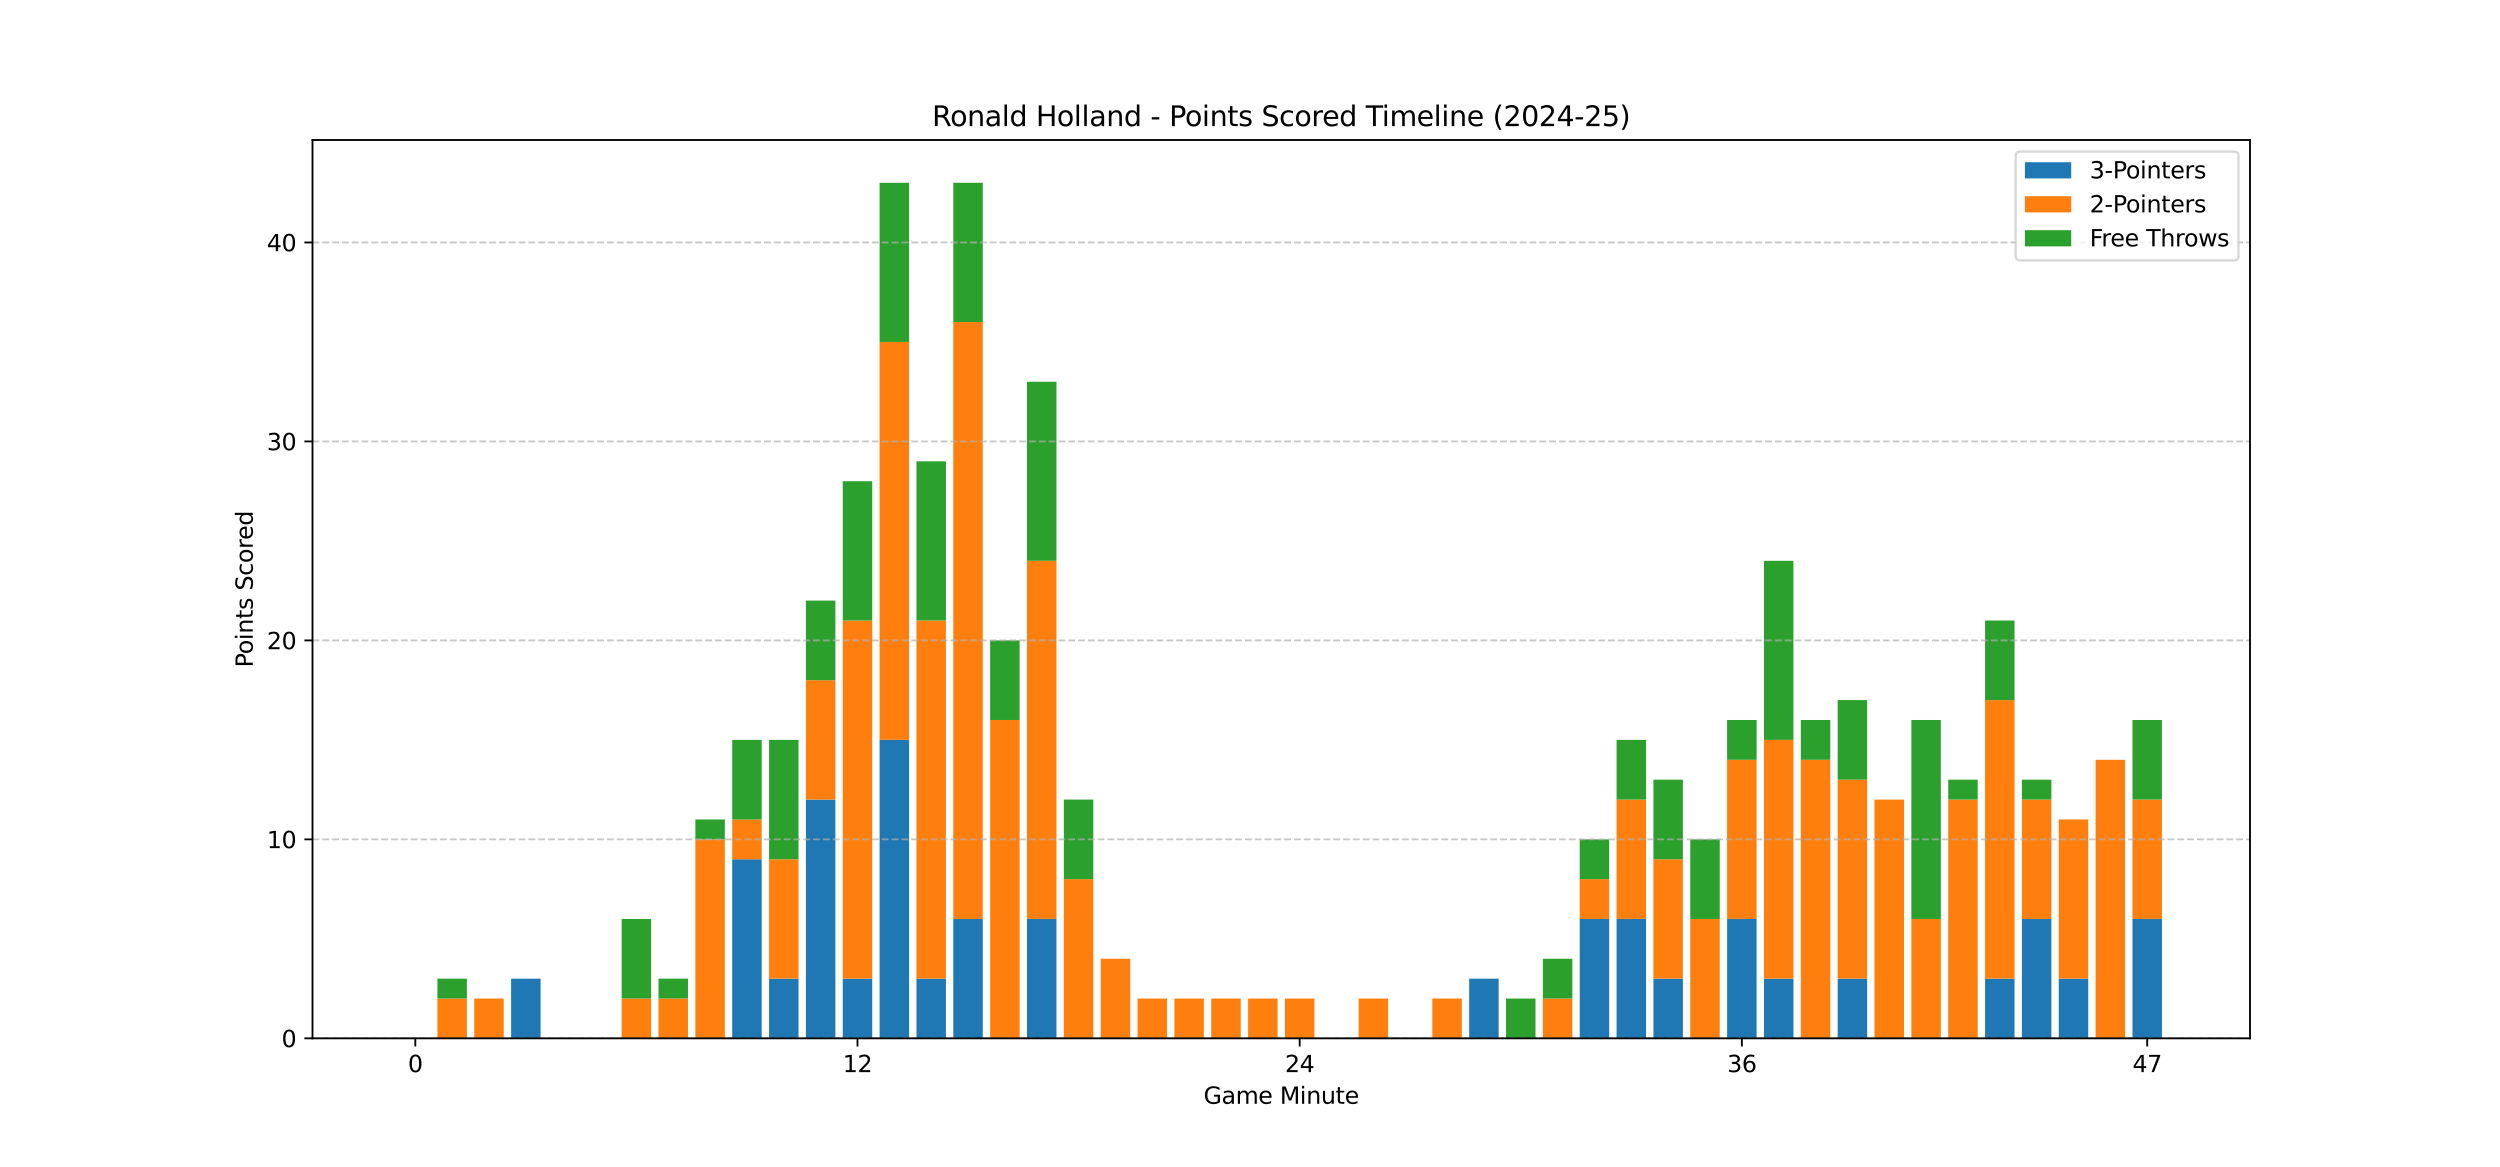 <?xml version="1.0" encoding="utf-8" standalone="no"?>
<!DOCTYPE svg PUBLIC "-//W3C//DTD SVG 1.1//EN"
  "http://www.w3.org/Graphics/SVG/1.1/DTD/svg11.dtd">
<svg xmlns:xlink="http://www.w3.org/1999/xlink" width="1080pt" height="504pt" viewBox="0 0 1080 504" xmlns="http://www.w3.org/2000/svg" version="1.1">
 <defs>
  <style type="text/css">*{stroke-linejoin: round; stroke-linecap: butt}</style>
 </defs>
 <g id="figure_1">
  <g id="patch_1">
   <path d="M 0 504 
L 1080 504 
L 1080 0 
L 0 0 
z
" style="fill: #ffffff"/>
  </g>
  <g id="axes_1">
   <g id="patch_2">
    <path d="M 135 448.56 
L 972 448.56 
L 972 60.48 
L 135 60.48 
z
" style="fill: #ffffff"/>
   </g>
   <g id="patch_3">
    <path d="M 173.045 448.56 
L 185.78 448.56 
L 185.78 448.56 
L 173.045 448.56 
z
" clip-path="url(#pbf3e1228c8)" style="fill: #1f77b4"/>
   </g>
   <g id="patch_4">
    <path d="M 188.964 448.56 
L 201.699 448.56 
L 201.699 448.56 
L 188.964 448.56 
z
" clip-path="url(#pbf3e1228c8)" style="fill: #1f77b4"/>
   </g>
   <g id="patch_5">
    <path d="M 204.883 448.56 
L 217.618 448.56 
L 217.618 448.56 
L 204.883 448.56 
z
" clip-path="url(#pbf3e1228c8)" style="fill: #1f77b4"/>
   </g>
   <g id="patch_6">
    <path d="M 220.801 448.56 
L 233.536 448.56 
L 233.536 422.774 
L 220.801 422.774 
z
" clip-path="url(#pbf3e1228c8)" style="fill: #1f77b4"/>
   </g>
   <g id="patch_7">
    <path d="M 236.72 448.56 
L 249.455 448.56 
L 249.455 448.56 
L 236.72 448.56 
z
" clip-path="url(#pbf3e1228c8)" style="fill: #1f77b4"/>
   </g>
   <g id="patch_8">
    <path d="M 252.638 448.56 
L 265.373 448.56 
L 265.373 448.56 
L 252.638 448.56 
z
" clip-path="url(#pbf3e1228c8)" style="fill: #1f77b4"/>
   </g>
   <g id="patch_9">
    <path d="M 268.557 448.56 
L 281.292 448.56 
L 281.292 448.56 
L 268.557 448.56 
z
" clip-path="url(#pbf3e1228c8)" style="fill: #1f77b4"/>
   </g>
   <g id="patch_10">
    <path d="M 284.476 448.56 
L 297.211 448.56 
L 297.211 448.56 
L 284.476 448.56 
z
" clip-path="url(#pbf3e1228c8)" style="fill: #1f77b4"/>
   </g>
   <g id="patch_11">
    <path d="M 300.394 448.56 
L 313.129 448.56 
L 313.129 448.56 
L 300.394 448.56 
z
" clip-path="url(#pbf3e1228c8)" style="fill: #1f77b4"/>
   </g>
   <g id="patch_12">
    <path d="M 316.313 448.56 
L 329.048 448.56 
L 329.048 371.202 
L 316.313 371.202 
z
" clip-path="url(#pbf3e1228c8)" style="fill: #1f77b4"/>
   </g>
   <g id="patch_13">
    <path d="M 332.231 448.56 
L 344.966 448.56 
L 344.966 422.774 
L 332.231 422.774 
z
" clip-path="url(#pbf3e1228c8)" style="fill: #1f77b4"/>
   </g>
   <g id="patch_14">
    <path d="M 348.15 448.56 
L 360.885 448.56 
L 360.885 345.416 
L 348.15 345.416 
z
" clip-path="url(#pbf3e1228c8)" style="fill: #1f77b4"/>
   </g>
   <g id="patch_15">
    <path d="M 364.069 448.56 
L 376.804 448.56 
L 376.804 422.774 
L 364.069 422.774 
z
" clip-path="url(#pbf3e1228c8)" style="fill: #1f77b4"/>
   </g>
   <g id="patch_16">
    <path d="M 379.987 448.56 
L 392.722 448.56 
L 392.722 319.63 
L 379.987 319.63 
z
" clip-path="url(#pbf3e1228c8)" style="fill: #1f77b4"/>
   </g>
   <g id="patch_17">
    <path d="M 395.906 448.56 
L 408.641 448.56 
L 408.641 422.774 
L 395.906 422.774 
z
" clip-path="url(#pbf3e1228c8)" style="fill: #1f77b4"/>
   </g>
   <g id="patch_18">
    <path d="M 411.824 448.56 
L 424.559 448.56 
L 424.559 396.988 
L 411.824 396.988 
z
" clip-path="url(#pbf3e1228c8)" style="fill: #1f77b4"/>
   </g>
   <g id="patch_19">
    <path d="M 427.743 448.56 
L 440.478 448.56 
L 440.478 448.56 
L 427.743 448.56 
z
" clip-path="url(#pbf3e1228c8)" style="fill: #1f77b4"/>
   </g>
   <g id="patch_20">
    <path d="M 443.662 448.56 
L 456.397 448.56 
L 456.397 396.988 
L 443.662 396.988 
z
" clip-path="url(#pbf3e1228c8)" style="fill: #1f77b4"/>
   </g>
   <g id="patch_21">
    <path d="M 459.58 448.56 
L 472.315 448.56 
L 472.315 448.56 
L 459.58 448.56 
z
" clip-path="url(#pbf3e1228c8)" style="fill: #1f77b4"/>
   </g>
   <g id="patch_22">
    <path d="M 475.499 448.56 
L 488.234 448.56 
L 488.234 448.56 
L 475.499 448.56 
z
" clip-path="url(#pbf3e1228c8)" style="fill: #1f77b4"/>
   </g>
   <g id="patch_23">
    <path d="M 491.417 448.56 
L 504.152 448.56 
L 504.152 448.56 
L 491.417 448.56 
z
" clip-path="url(#pbf3e1228c8)" style="fill: #1f77b4"/>
   </g>
   <g id="patch_24">
    <path d="M 507.336 448.56 
L 520.071 448.56 
L 520.071 448.56 
L 507.336 448.56 
z
" clip-path="url(#pbf3e1228c8)" style="fill: #1f77b4"/>
   </g>
   <g id="patch_25">
    <path d="M 523.255 448.56 
L 535.99 448.56 
L 535.99 448.56 
L 523.255 448.56 
z
" clip-path="url(#pbf3e1228c8)" style="fill: #1f77b4"/>
   </g>
   <g id="patch_26">
    <path d="M 539.173 448.56 
L 551.908 448.56 
L 551.908 448.56 
L 539.173 448.56 
z
" clip-path="url(#pbf3e1228c8)" style="fill: #1f77b4"/>
   </g>
   <g id="patch_27">
    <path d="M 555.092 448.56 
L 567.827 448.56 
L 567.827 448.56 
L 555.092 448.56 
z
" clip-path="url(#pbf3e1228c8)" style="fill: #1f77b4"/>
   </g>
   <g id="patch_28">
    <path d="M 571.01 448.56 
L 583.745 448.56 
L 583.745 448.56 
L 571.01 448.56 
z
" clip-path="url(#pbf3e1228c8)" style="fill: #1f77b4"/>
   </g>
   <g id="patch_29">
    <path d="M 586.929 448.56 
L 599.664 448.56 
L 599.664 448.56 
L 586.929 448.56 
z
" clip-path="url(#pbf3e1228c8)" style="fill: #1f77b4"/>
   </g>
   <g id="patch_30">
    <path d="M 602.848 448.56 
L 615.583 448.56 
L 615.583 448.56 
L 602.848 448.56 
z
" clip-path="url(#pbf3e1228c8)" style="fill: #1f77b4"/>
   </g>
   <g id="patch_31">
    <path d="M 618.766 448.56 
L 631.501 448.56 
L 631.501 448.56 
L 618.766 448.56 
z
" clip-path="url(#pbf3e1228c8)" style="fill: #1f77b4"/>
   </g>
   <g id="patch_32">
    <path d="M 634.685 448.56 
L 647.42 448.56 
L 647.42 422.774 
L 634.685 422.774 
z
" clip-path="url(#pbf3e1228c8)" style="fill: #1f77b4"/>
   </g>
   <g id="patch_33">
    <path d="M 650.603 448.56 
L 663.338 448.56 
L 663.338 448.56 
L 650.603 448.56 
z
" clip-path="url(#pbf3e1228c8)" style="fill: #1f77b4"/>
   </g>
   <g id="patch_34">
    <path d="M 666.522 448.56 
L 679.257 448.56 
L 679.257 448.56 
L 666.522 448.56 
z
" clip-path="url(#pbf3e1228c8)" style="fill: #1f77b4"/>
   </g>
   <g id="patch_35">
    <path d="M 682.441 448.56 
L 695.176 448.56 
L 695.176 396.988 
L 682.441 396.988 
z
" clip-path="url(#pbf3e1228c8)" style="fill: #1f77b4"/>
   </g>
   <g id="patch_36">
    <path d="M 698.359 448.56 
L 711.094 448.56 
L 711.094 396.988 
L 698.359 396.988 
z
" clip-path="url(#pbf3e1228c8)" style="fill: #1f77b4"/>
   </g>
   <g id="patch_37">
    <path d="M 714.278 448.56 
L 727.013 448.56 
L 727.013 422.774 
L 714.278 422.774 
z
" clip-path="url(#pbf3e1228c8)" style="fill: #1f77b4"/>
   </g>
   <g id="patch_38">
    <path d="M 730.196 448.56 
L 742.931 448.56 
L 742.931 448.56 
L 730.196 448.56 
z
" clip-path="url(#pbf3e1228c8)" style="fill: #1f77b4"/>
   </g>
   <g id="patch_39">
    <path d="M 746.115 448.56 
L 758.85 448.56 
L 758.85 396.988 
L 746.115 396.988 
z
" clip-path="url(#pbf3e1228c8)" style="fill: #1f77b4"/>
   </g>
   <g id="patch_40">
    <path d="M 762.034 448.56 
L 774.769 448.56 
L 774.769 422.774 
L 762.034 422.774 
z
" clip-path="url(#pbf3e1228c8)" style="fill: #1f77b4"/>
   </g>
   <g id="patch_41">
    <path d="M 777.952 448.56 
L 790.687 448.56 
L 790.687 448.56 
L 777.952 448.56 
z
" clip-path="url(#pbf3e1228c8)" style="fill: #1f77b4"/>
   </g>
   <g id="patch_42">
    <path d="M 793.871 448.56 
L 806.606 448.56 
L 806.606 422.774 
L 793.871 422.774 
z
" clip-path="url(#pbf3e1228c8)" style="fill: #1f77b4"/>
   </g>
   <g id="patch_43">
    <path d="M 809.789 448.56 
L 822.524 448.56 
L 822.524 448.56 
L 809.789 448.56 
z
" clip-path="url(#pbf3e1228c8)" style="fill: #1f77b4"/>
   </g>
   <g id="patch_44">
    <path d="M 825.708 448.56 
L 838.443 448.56 
L 838.443 448.56 
L 825.708 448.56 
z
" clip-path="url(#pbf3e1228c8)" style="fill: #1f77b4"/>
   </g>
   <g id="patch_45">
    <path d="M 841.627 448.56 
L 854.362 448.56 
L 854.362 448.56 
L 841.627 448.56 
z
" clip-path="url(#pbf3e1228c8)" style="fill: #1f77b4"/>
   </g>
   <g id="patch_46">
    <path d="M 857.545 448.56 
L 870.28 448.56 
L 870.28 422.774 
L 857.545 422.774 
z
" clip-path="url(#pbf3e1228c8)" style="fill: #1f77b4"/>
   </g>
   <g id="patch_47">
    <path d="M 873.464 448.56 
L 886.199 448.56 
L 886.199 396.988 
L 873.464 396.988 
z
" clip-path="url(#pbf3e1228c8)" style="fill: #1f77b4"/>
   </g>
   <g id="patch_48">
    <path d="M 889.382 448.56 
L 902.117 448.56 
L 902.117 422.774 
L 889.382 422.774 
z
" clip-path="url(#pbf3e1228c8)" style="fill: #1f77b4"/>
   </g>
   <g id="patch_49">
    <path d="M 905.301 448.56 
L 918.036 448.56 
L 918.036 448.56 
L 905.301 448.56 
z
" clip-path="url(#pbf3e1228c8)" style="fill: #1f77b4"/>
   </g>
   <g id="patch_50">
    <path d="M 921.22 448.56 
L 933.955 448.56 
L 933.955 396.988 
L 921.22 396.988 
z
" clip-path="url(#pbf3e1228c8)" style="fill: #1f77b4"/>
   </g>
   <g id="patch_51">
    <path d="M 173.045 448.56 
L 185.78 448.56 
L 185.78 448.56 
L 173.045 448.56 
z
" clip-path="url(#pbf3e1228c8)" style="fill: #ff7f0e"/>
   </g>
   <g id="patch_52">
    <path d="M 188.964 448.56 
L 201.699 448.56 
L 201.699 431.369 
L 188.964 431.369 
z
" clip-path="url(#pbf3e1228c8)" style="fill: #ff7f0e"/>
   </g>
   <g id="patch_53">
    <path d="M 204.883 448.56 
L 217.618 448.56 
L 217.618 431.369 
L 204.883 431.369 
z
" clip-path="url(#pbf3e1228c8)" style="fill: #ff7f0e"/>
   </g>
   <g id="patch_54">
    <path d="M 220.801 422.774 
L 233.536 422.774 
L 233.536 422.774 
L 220.801 422.774 
z
" clip-path="url(#pbf3e1228c8)" style="fill: #ff7f0e"/>
   </g>
   <g id="patch_55">
    <path d="M 236.72 448.56 
L 249.455 448.56 
L 249.455 448.56 
L 236.72 448.56 
z
" clip-path="url(#pbf3e1228c8)" style="fill: #ff7f0e"/>
   </g>
   <g id="patch_56">
    <path d="M 252.638 448.56 
L 265.373 448.56 
L 265.373 448.56 
L 252.638 448.56 
z
" clip-path="url(#pbf3e1228c8)" style="fill: #ff7f0e"/>
   </g>
   <g id="patch_57">
    <path d="M 268.557 448.56 
L 281.292 448.56 
L 281.292 431.369 
L 268.557 431.369 
z
" clip-path="url(#pbf3e1228c8)" style="fill: #ff7f0e"/>
   </g>
   <g id="patch_58">
    <path d="M 284.476 448.56 
L 297.211 448.56 
L 297.211 431.369 
L 284.476 431.369 
z
" clip-path="url(#pbf3e1228c8)" style="fill: #ff7f0e"/>
   </g>
   <g id="patch_59">
    <path d="M 300.394 448.56 
L 313.129 448.56 
L 313.129 362.607 
L 300.394 362.607 
z
" clip-path="url(#pbf3e1228c8)" style="fill: #ff7f0e"/>
   </g>
   <g id="patch_60">
    <path d="M 316.313 371.202 
L 329.048 371.202 
L 329.048 354.011 
L 316.313 354.011 
z
" clip-path="url(#pbf3e1228c8)" style="fill: #ff7f0e"/>
   </g>
   <g id="patch_61">
    <path d="M 332.231 422.774 
L 344.966 422.774 
L 344.966 371.202 
L 332.231 371.202 
z
" clip-path="url(#pbf3e1228c8)" style="fill: #ff7f0e"/>
   </g>
   <g id="patch_62">
    <path d="M 348.15 345.416 
L 360.885 345.416 
L 360.885 293.844 
L 348.15 293.844 
z
" clip-path="url(#pbf3e1228c8)" style="fill: #ff7f0e"/>
   </g>
   <g id="patch_63">
    <path d="M 364.069 422.774 
L 376.804 422.774 
L 376.804 268.058 
L 364.069 268.058 
z
" clip-path="url(#pbf3e1228c8)" style="fill: #ff7f0e"/>
   </g>
   <g id="patch_64">
    <path d="M 379.987 319.63 
L 392.722 319.63 
L 392.722 147.723 
L 379.987 147.723 
z
" clip-path="url(#pbf3e1228c8)" style="fill: #ff7f0e"/>
   </g>
   <g id="patch_65">
    <path d="M 395.906 422.774 
L 408.641 422.774 
L 408.641 268.058 
L 395.906 268.058 
z
" clip-path="url(#pbf3e1228c8)" style="fill: #ff7f0e"/>
   </g>
   <g id="patch_66">
    <path d="M 411.824 396.988 
L 424.559 396.988 
L 424.559 139.127 
L 411.824 139.127 
z
" clip-path="url(#pbf3e1228c8)" style="fill: #ff7f0e"/>
   </g>
   <g id="patch_67">
    <path d="M 427.743 448.56 
L 440.478 448.56 
L 440.478 311.034 
L 427.743 311.034 
z
" clip-path="url(#pbf3e1228c8)" style="fill: #ff7f0e"/>
   </g>
   <g id="patch_68">
    <path d="M 443.662 396.988 
L 456.397 396.988 
L 456.397 242.272 
L 443.662 242.272 
z
" clip-path="url(#pbf3e1228c8)" style="fill: #ff7f0e"/>
   </g>
   <g id="patch_69">
    <path d="M 459.58 448.56 
L 472.315 448.56 
L 472.315 379.797 
L 459.58 379.797 
z
" clip-path="url(#pbf3e1228c8)" style="fill: #ff7f0e"/>
   </g>
   <g id="patch_70">
    <path d="M 475.499 448.56 
L 488.234 448.56 
L 488.234 414.179 
L 475.499 414.179 
z
" clip-path="url(#pbf3e1228c8)" style="fill: #ff7f0e"/>
   </g>
   <g id="patch_71">
    <path d="M 491.417 448.56 
L 504.152 448.56 
L 504.152 431.369 
L 491.417 431.369 
z
" clip-path="url(#pbf3e1228c8)" style="fill: #ff7f0e"/>
   </g>
   <g id="patch_72">
    <path d="M 507.336 448.56 
L 520.071 448.56 
L 520.071 431.369 
L 507.336 431.369 
z
" clip-path="url(#pbf3e1228c8)" style="fill: #ff7f0e"/>
   </g>
   <g id="patch_73">
    <path d="M 523.255 448.56 
L 535.99 448.56 
L 535.99 431.369 
L 523.255 431.369 
z
" clip-path="url(#pbf3e1228c8)" style="fill: #ff7f0e"/>
   </g>
   <g id="patch_74">
    <path d="M 539.173 448.56 
L 551.908 448.56 
L 551.908 431.369 
L 539.173 431.369 
z
" clip-path="url(#pbf3e1228c8)" style="fill: #ff7f0e"/>
   </g>
   <g id="patch_75">
    <path d="M 555.092 448.56 
L 567.827 448.56 
L 567.827 431.369 
L 555.092 431.369 
z
" clip-path="url(#pbf3e1228c8)" style="fill: #ff7f0e"/>
   </g>
   <g id="patch_76">
    <path d="M 571.01 448.56 
L 583.745 448.56 
L 583.745 448.56 
L 571.01 448.56 
z
" clip-path="url(#pbf3e1228c8)" style="fill: #ff7f0e"/>
   </g>
   <g id="patch_77">
    <path d="M 586.929 448.56 
L 599.664 448.56 
L 599.664 431.369 
L 586.929 431.369 
z
" clip-path="url(#pbf3e1228c8)" style="fill: #ff7f0e"/>
   </g>
   <g id="patch_78">
    <path d="M 602.848 448.56 
L 615.583 448.56 
L 615.583 448.56 
L 602.848 448.56 
z
" clip-path="url(#pbf3e1228c8)" style="fill: #ff7f0e"/>
   </g>
   <g id="patch_79">
    <path d="M 618.766 448.56 
L 631.501 448.56 
L 631.501 431.369 
L 618.766 431.369 
z
" clip-path="url(#pbf3e1228c8)" style="fill: #ff7f0e"/>
   </g>
   <g id="patch_80">
    <path d="M 634.685 422.774 
L 647.42 422.774 
L 647.42 422.774 
L 634.685 422.774 
z
" clip-path="url(#pbf3e1228c8)" style="fill: #ff7f0e"/>
   </g>
   <g id="patch_81">
    <path d="M 650.603 448.56 
L 663.338 448.56 
L 663.338 448.56 
L 650.603 448.56 
z
" clip-path="url(#pbf3e1228c8)" style="fill: #ff7f0e"/>
   </g>
   <g id="patch_82">
    <path d="M 666.522 448.56 
L 679.257 448.56 
L 679.257 431.369 
L 666.522 431.369 
z
" clip-path="url(#pbf3e1228c8)" style="fill: #ff7f0e"/>
   </g>
   <g id="patch_83">
    <path d="M 682.441 396.988 
L 695.176 396.988 
L 695.176 379.797 
L 682.441 379.797 
z
" clip-path="url(#pbf3e1228c8)" style="fill: #ff7f0e"/>
   </g>
   <g id="patch_84">
    <path d="M 698.359 396.988 
L 711.094 396.988 
L 711.094 345.416 
L 698.359 345.416 
z
" clip-path="url(#pbf3e1228c8)" style="fill: #ff7f0e"/>
   </g>
   <g id="patch_85">
    <path d="M 714.278 422.774 
L 727.013 422.774 
L 727.013 371.202 
L 714.278 371.202 
z
" clip-path="url(#pbf3e1228c8)" style="fill: #ff7f0e"/>
   </g>
   <g id="patch_86">
    <path d="M 730.196 448.56 
L 742.931 448.56 
L 742.931 396.988 
L 730.196 396.988 
z
" clip-path="url(#pbf3e1228c8)" style="fill: #ff7f0e"/>
   </g>
   <g id="patch_87">
    <path d="M 746.115 396.988 
L 758.85 396.988 
L 758.85 328.225 
L 746.115 328.225 
z
" clip-path="url(#pbf3e1228c8)" style="fill: #ff7f0e"/>
   </g>
   <g id="patch_88">
    <path d="M 762.034 422.774 
L 774.769 422.774 
L 774.769 319.63 
L 762.034 319.63 
z
" clip-path="url(#pbf3e1228c8)" style="fill: #ff7f0e"/>
   </g>
   <g id="patch_89">
    <path d="M 777.952 448.56 
L 790.687 448.56 
L 790.687 328.225 
L 777.952 328.225 
z
" clip-path="url(#pbf3e1228c8)" style="fill: #ff7f0e"/>
   </g>
   <g id="patch_90">
    <path d="M 793.871 422.774 
L 806.606 422.774 
L 806.606 336.82 
L 793.871 336.82 
z
" clip-path="url(#pbf3e1228c8)" style="fill: #ff7f0e"/>
   </g>
   <g id="patch_91">
    <path d="M 809.789 448.56 
L 822.524 448.56 
L 822.524 345.416 
L 809.789 345.416 
z
" clip-path="url(#pbf3e1228c8)" style="fill: #ff7f0e"/>
   </g>
   <g id="patch_92">
    <path d="M 825.708 448.56 
L 838.443 448.56 
L 838.443 396.988 
L 825.708 396.988 
z
" clip-path="url(#pbf3e1228c8)" style="fill: #ff7f0e"/>
   </g>
   <g id="patch_93">
    <path d="M 841.627 448.56 
L 854.362 448.56 
L 854.362 345.416 
L 841.627 345.416 
z
" clip-path="url(#pbf3e1228c8)" style="fill: #ff7f0e"/>
   </g>
   <g id="patch_94">
    <path d="M 857.545 422.774 
L 870.28 422.774 
L 870.28 302.439 
L 857.545 302.439 
z
" clip-path="url(#pbf3e1228c8)" style="fill: #ff7f0e"/>
   </g>
   <g id="patch_95">
    <path d="M 873.464 396.988 
L 886.199 396.988 
L 886.199 345.416 
L 873.464 345.416 
z
" clip-path="url(#pbf3e1228c8)" style="fill: #ff7f0e"/>
   </g>
   <g id="patch_96">
    <path d="M 889.382 422.774 
L 902.117 422.774 
L 902.117 354.011 
L 889.382 354.011 
z
" clip-path="url(#pbf3e1228c8)" style="fill: #ff7f0e"/>
   </g>
   <g id="patch_97">
    <path d="M 905.301 448.56 
L 918.036 448.56 
L 918.036 328.225 
L 905.301 328.225 
z
" clip-path="url(#pbf3e1228c8)" style="fill: #ff7f0e"/>
   </g>
   <g id="patch_98">
    <path d="M 921.22 396.988 
L 933.955 396.988 
L 933.955 345.416 
L 921.22 345.416 
z
" clip-path="url(#pbf3e1228c8)" style="fill: #ff7f0e"/>
   </g>
   <g id="patch_99">
    <path d="M 173.045 448.56 
L 185.78 448.56 
L 185.78 448.56 
L 173.045 448.56 
z
" clip-path="url(#pbf3e1228c8)" style="fill: #2ca02c"/>
   </g>
   <g id="patch_100">
    <path d="M 188.964 431.369 
L 201.699 431.369 
L 201.699 422.774 
L 188.964 422.774 
z
" clip-path="url(#pbf3e1228c8)" style="fill: #2ca02c"/>
   </g>
   <g id="patch_101">
    <path d="M 204.883 431.369 
L 217.618 431.369 
L 217.618 431.369 
L 204.883 431.369 
z
" clip-path="url(#pbf3e1228c8)" style="fill: #2ca02c"/>
   </g>
   <g id="patch_102">
    <path d="M 220.801 422.774 
L 233.536 422.774 
L 233.536 422.774 
L 220.801 422.774 
z
" clip-path="url(#pbf3e1228c8)" style="fill: #2ca02c"/>
   </g>
   <g id="patch_103">
    <path d="M 236.72 448.56 
L 249.455 448.56 
L 249.455 448.56 
L 236.72 448.56 
z
" clip-path="url(#pbf3e1228c8)" style="fill: #2ca02c"/>
   </g>
   <g id="patch_104">
    <path d="M 252.638 448.56 
L 265.373 448.56 
L 265.373 448.56 
L 252.638 448.56 
z
" clip-path="url(#pbf3e1228c8)" style="fill: #2ca02c"/>
   </g>
   <g id="patch_105">
    <path d="M 268.557 431.369 
L 281.292 431.369 
L 281.292 396.988 
L 268.557 396.988 
z
" clip-path="url(#pbf3e1228c8)" style="fill: #2ca02c"/>
   </g>
   <g id="patch_106">
    <path d="M 284.476 431.369 
L 297.211 431.369 
L 297.211 422.774 
L 284.476 422.774 
z
" clip-path="url(#pbf3e1228c8)" style="fill: #2ca02c"/>
   </g>
   <g id="patch_107">
    <path d="M 300.394 362.607 
L 313.129 362.607 
L 313.129 354.011 
L 300.394 354.011 
z
" clip-path="url(#pbf3e1228c8)" style="fill: #2ca02c"/>
   </g>
   <g id="patch_108">
    <path d="M 316.313 354.011 
L 329.048 354.011 
L 329.048 319.63 
L 316.313 319.63 
z
" clip-path="url(#pbf3e1228c8)" style="fill: #2ca02c"/>
   </g>
   <g id="patch_109">
    <path d="M 332.231 371.202 
L 344.966 371.202 
L 344.966 319.63 
L 332.231 319.63 
z
" clip-path="url(#pbf3e1228c8)" style="fill: #2ca02c"/>
   </g>
   <g id="patch_110">
    <path d="M 348.15 293.844 
L 360.885 293.844 
L 360.885 259.462 
L 348.15 259.462 
z
" clip-path="url(#pbf3e1228c8)" style="fill: #2ca02c"/>
   </g>
   <g id="patch_111">
    <path d="M 364.069 268.058 
L 376.804 268.058 
L 376.804 207.89 
L 364.069 207.89 
z
" clip-path="url(#pbf3e1228c8)" style="fill: #2ca02c"/>
   </g>
   <g id="patch_112">
    <path d="M 379.987 147.723 
L 392.722 147.723 
L 392.722 78.96 
L 379.987 78.96 
z
" clip-path="url(#pbf3e1228c8)" style="fill: #2ca02c"/>
   </g>
   <g id="patch_113">
    <path d="M 395.906 268.058 
L 408.641 268.058 
L 408.641 199.295 
L 395.906 199.295 
z
" clip-path="url(#pbf3e1228c8)" style="fill: #2ca02c"/>
   </g>
   <g id="patch_114">
    <path d="M 411.824 139.127 
L 424.559 139.127 
L 424.559 78.96 
L 411.824 78.96 
z
" clip-path="url(#pbf3e1228c8)" style="fill: #2ca02c"/>
   </g>
   <g id="patch_115">
    <path d="M 427.743 311.034 
L 440.478 311.034 
L 440.478 276.653 
L 427.743 276.653 
z
" clip-path="url(#pbf3e1228c8)" style="fill: #2ca02c"/>
   </g>
   <g id="patch_116">
    <path d="M 443.662 242.272 
L 456.397 242.272 
L 456.397 164.913 
L 443.662 164.913 
z
" clip-path="url(#pbf3e1228c8)" style="fill: #2ca02c"/>
   </g>
   <g id="patch_117">
    <path d="M 459.58 379.797 
L 472.315 379.797 
L 472.315 345.416 
L 459.58 345.416 
z
" clip-path="url(#pbf3e1228c8)" style="fill: #2ca02c"/>
   </g>
   <g id="patch_118">
    <path d="M 475.499 414.179 
L 488.234 414.179 
L 488.234 414.179 
L 475.499 414.179 
z
" clip-path="url(#pbf3e1228c8)" style="fill: #2ca02c"/>
   </g>
   <g id="patch_119">
    <path d="M 491.417 431.369 
L 504.152 431.369 
L 504.152 431.369 
L 491.417 431.369 
z
" clip-path="url(#pbf3e1228c8)" style="fill: #2ca02c"/>
   </g>
   <g id="patch_120">
    <path d="M 507.336 431.369 
L 520.071 431.369 
L 520.071 431.369 
L 507.336 431.369 
z
" clip-path="url(#pbf3e1228c8)" style="fill: #2ca02c"/>
   </g>
   <g id="patch_121">
    <path d="M 523.255 431.369 
L 535.99 431.369 
L 535.99 431.369 
L 523.255 431.369 
z
" clip-path="url(#pbf3e1228c8)" style="fill: #2ca02c"/>
   </g>
   <g id="patch_122">
    <path d="M 539.173 431.369 
L 551.908 431.369 
L 551.908 431.369 
L 539.173 431.369 
z
" clip-path="url(#pbf3e1228c8)" style="fill: #2ca02c"/>
   </g>
   <g id="patch_123">
    <path d="M 555.092 431.369 
L 567.827 431.369 
L 567.827 431.369 
L 555.092 431.369 
z
" clip-path="url(#pbf3e1228c8)" style="fill: #2ca02c"/>
   </g>
   <g id="patch_124">
    <path d="M 571.01 448.56 
L 583.745 448.56 
L 583.745 448.56 
L 571.01 448.56 
z
" clip-path="url(#pbf3e1228c8)" style="fill: #2ca02c"/>
   </g>
   <g id="patch_125">
    <path d="M 586.929 431.369 
L 599.664 431.369 
L 599.664 431.369 
L 586.929 431.369 
z
" clip-path="url(#pbf3e1228c8)" style="fill: #2ca02c"/>
   </g>
   <g id="patch_126">
    <path d="M 602.848 448.56 
L 615.583 448.56 
L 615.583 448.56 
L 602.848 448.56 
z
" clip-path="url(#pbf3e1228c8)" style="fill: #2ca02c"/>
   </g>
   <g id="patch_127">
    <path d="M 618.766 431.369 
L 631.501 431.369 
L 631.501 431.369 
L 618.766 431.369 
z
" clip-path="url(#pbf3e1228c8)" style="fill: #2ca02c"/>
   </g>
   <g id="patch_128">
    <path d="M 634.685 422.774 
L 647.42 422.774 
L 647.42 422.774 
L 634.685 422.774 
z
" clip-path="url(#pbf3e1228c8)" style="fill: #2ca02c"/>
   </g>
   <g id="patch_129">
    <path d="M 650.603 448.56 
L 663.338 448.56 
L 663.338 431.369 
L 650.603 431.369 
z
" clip-path="url(#pbf3e1228c8)" style="fill: #2ca02c"/>
   </g>
   <g id="patch_130">
    <path d="M 666.522 431.369 
L 679.257 431.369 
L 679.257 414.179 
L 666.522 414.179 
z
" clip-path="url(#pbf3e1228c8)" style="fill: #2ca02c"/>
   </g>
   <g id="patch_131">
    <path d="M 682.441 379.797 
L 695.176 379.797 
L 695.176 362.607 
L 682.441 362.607 
z
" clip-path="url(#pbf3e1228c8)" style="fill: #2ca02c"/>
   </g>
   <g id="patch_132">
    <path d="M 698.359 345.416 
L 711.094 345.416 
L 711.094 319.63 
L 698.359 319.63 
z
" clip-path="url(#pbf3e1228c8)" style="fill: #2ca02c"/>
   </g>
   <g id="patch_133">
    <path d="M 714.278 371.202 
L 727.013 371.202 
L 727.013 336.82 
L 714.278 336.82 
z
" clip-path="url(#pbf3e1228c8)" style="fill: #2ca02c"/>
   </g>
   <g id="patch_134">
    <path d="M 730.196 396.988 
L 742.931 396.988 
L 742.931 362.607 
L 730.196 362.607 
z
" clip-path="url(#pbf3e1228c8)" style="fill: #2ca02c"/>
   </g>
   <g id="patch_135">
    <path d="M 746.115 328.225 
L 758.85 328.225 
L 758.85 311.034 
L 746.115 311.034 
z
" clip-path="url(#pbf3e1228c8)" style="fill: #2ca02c"/>
   </g>
   <g id="patch_136">
    <path d="M 762.034 319.63 
L 774.769 319.63 
L 774.769 242.272 
L 762.034 242.272 
z
" clip-path="url(#pbf3e1228c8)" style="fill: #2ca02c"/>
   </g>
   <g id="patch_137">
    <path d="M 777.952 328.225 
L 790.687 328.225 
L 790.687 311.034 
L 777.952 311.034 
z
" clip-path="url(#pbf3e1228c8)" style="fill: #2ca02c"/>
   </g>
   <g id="patch_138">
    <path d="M 793.871 336.82 
L 806.606 336.82 
L 806.606 302.439 
L 793.871 302.439 
z
" clip-path="url(#pbf3e1228c8)" style="fill: #2ca02c"/>
   </g>
   <g id="patch_139">
    <path d="M 809.789 345.416 
L 822.524 345.416 
L 822.524 345.416 
L 809.789 345.416 
z
" clip-path="url(#pbf3e1228c8)" style="fill: #2ca02c"/>
   </g>
   <g id="patch_140">
    <path d="M 825.708 396.988 
L 838.443 396.988 
L 838.443 311.034 
L 825.708 311.034 
z
" clip-path="url(#pbf3e1228c8)" style="fill: #2ca02c"/>
   </g>
   <g id="patch_141">
    <path d="M 841.627 345.416 
L 854.362 345.416 
L 854.362 336.82 
L 841.627 336.82 
z
" clip-path="url(#pbf3e1228c8)" style="fill: #2ca02c"/>
   </g>
   <g id="patch_142">
    <path d="M 857.545 302.439 
L 870.28 302.439 
L 870.28 268.058 
L 857.545 268.058 
z
" clip-path="url(#pbf3e1228c8)" style="fill: #2ca02c"/>
   </g>
   <g id="patch_143">
    <path d="M 873.464 345.416 
L 886.199 345.416 
L 886.199 336.82 
L 873.464 336.82 
z
" clip-path="url(#pbf3e1228c8)" style="fill: #2ca02c"/>
   </g>
   <g id="patch_144">
    <path d="M 889.382 354.011 
L 902.117 354.011 
L 902.117 354.011 
L 889.382 354.011 
z
" clip-path="url(#pbf3e1228c8)" style="fill: #2ca02c"/>
   </g>
   <g id="patch_145">
    <path d="M 905.301 328.225 
L 918.036 328.225 
L 918.036 328.225 
L 905.301 328.225 
z
" clip-path="url(#pbf3e1228c8)" style="fill: #2ca02c"/>
   </g>
   <g id="patch_146">
    <path d="M 921.22 345.416 
L 933.955 345.416 
L 933.955 311.034 
L 921.22 311.034 
z
" clip-path="url(#pbf3e1228c8)" style="fill: #2ca02c"/>
   </g>
   <g id="matplotlib.axis_1">
    <g id="xtick_1">
     <g id="line2d_1">
      <defs>
       <path id="m94b7354d20" d="M 0 0 
L 0 3.5 
" style="stroke: #000000; stroke-width: 0.8"/>
      </defs>
      <g>
       <use xlink:href="#m94b7354d20" x="179.413" y="448.56" style="stroke: #000000; stroke-width: 0.8"/>
      </g>
     </g>
     <g id="text_1">
      <!-- 0 -->
      <g transform="translate(176.232 463.158) scale(0.1 -0.1)">
       <defs>
        <path id="DejaVuSans-30" d="M 2034 4250 
Q 1547 4250 1301 3770 
Q 1056 3291 1056 2328 
Q 1056 1369 1301 889 
Q 1547 409 2034 409 
Q 2525 409 2770 889 
Q 3016 1369 3016 2328 
Q 3016 3291 2770 3770 
Q 2525 4250 2034 4250 
z
M 2034 4750 
Q 2819 4750 3233 4129 
Q 3647 3509 3647 2328 
Q 3647 1150 3233 529 
Q 2819 -91 2034 -91 
Q 1250 -91 836 529 
Q 422 1150 422 2328 
Q 422 3509 836 4129 
Q 1250 4750 2034 4750 
z
" transform="scale(0.016)"/>
       </defs>
       <use xlink:href="#DejaVuSans-30"/>
      </g>
     </g>
    </g>
    <g id="xtick_2">
     <g id="line2d_2">
      <g>
       <use xlink:href="#m94b7354d20" x="370.436" y="448.56" style="stroke: #000000; stroke-width: 0.8"/>
      </g>
     </g>
     <g id="text_2">
      <!-- 12 -->
      <g transform="translate(364.074 463.158) scale(0.1 -0.1)">
       <defs>
        <path id="DejaVuSans-31" d="M 794 531 
L 1825 531 
L 1825 4091 
L 703 3866 
L 703 4441 
L 1819 4666 
L 2450 4666 
L 2450 531 
L 3481 531 
L 3481 0 
L 794 0 
L 794 531 
z
" transform="scale(0.016)"/>
        <path id="DejaVuSans-32" d="M 1228 531 
L 3431 531 
L 3431 0 
L 469 0 
L 469 531 
Q 828 903 1448 1529 
Q 2069 2156 2228 2338 
Q 2531 2678 2651 2914 
Q 2772 3150 2772 3378 
Q 2772 3750 2511 3984 
Q 2250 4219 1831 4219 
Q 1534 4219 1204 4116 
Q 875 4013 500 3803 
L 500 4441 
Q 881 4594 1212 4672 
Q 1544 4750 1819 4750 
Q 2544 4750 2975 4387 
Q 3406 4025 3406 3419 
Q 3406 3131 3298 2873 
Q 3191 2616 2906 2266 
Q 2828 2175 2409 1742 
Q 1991 1309 1228 531 
z
" transform="scale(0.016)"/>
       </defs>
       <use xlink:href="#DejaVuSans-31"/>
       <use xlink:href="#DejaVuSans-32" transform="translate(63.623 0)"/>
      </g>
     </g>
    </g>
    <g id="xtick_3">
     <g id="line2d_3">
      <g>
       <use xlink:href="#m94b7354d20" x="561.459" y="448.56" style="stroke: #000000; stroke-width: 0.8"/>
      </g>
     </g>
     <g id="text_3">
      <!-- 24 -->
      <g transform="translate(555.097 463.158) scale(0.1 -0.1)">
       <defs>
        <path id="DejaVuSans-34" d="M 2419 4116 
L 825 1625 
L 2419 1625 
L 2419 4116 
z
M 2253 4666 
L 3047 4666 
L 3047 1625 
L 3713 1625 
L 3713 1100 
L 3047 1100 
L 3047 0 
L 2419 0 
L 2419 1100 
L 313 1100 
L 313 1709 
L 2253 4666 
z
" transform="scale(0.016)"/>
       </defs>
       <use xlink:href="#DejaVuSans-32"/>
       <use xlink:href="#DejaVuSans-34" transform="translate(63.623 0)"/>
      </g>
     </g>
    </g>
    <g id="xtick_4">
     <g id="line2d_4">
      <g>
       <use xlink:href="#m94b7354d20" x="752.483" y="448.56" style="stroke: #000000; stroke-width: 0.8"/>
      </g>
     </g>
     <g id="text_4">
      <!-- 36 -->
      <g transform="translate(746.12 463.158) scale(0.1 -0.1)">
       <defs>
        <path id="DejaVuSans-33" d="M 2597 2516 
Q 3050 2419 3304 2112 
Q 3559 1806 3559 1356 
Q 3559 666 3084 287 
Q 2609 -91 1734 -91 
Q 1441 -91 1130 -33 
Q 819 25 488 141 
L 488 750 
Q 750 597 1062 519 
Q 1375 441 1716 441 
Q 2309 441 2620 675 
Q 2931 909 2931 1356 
Q 2931 1769 2642 2001 
Q 2353 2234 1838 2234 
L 1294 2234 
L 1294 2753 
L 1863 2753 
Q 2328 2753 2575 2939 
Q 2822 3125 2822 3475 
Q 2822 3834 2567 4026 
Q 2313 4219 1838 4219 
Q 1578 4219 1281 4162 
Q 984 4106 628 3988 
L 628 4550 
Q 988 4650 1302 4700 
Q 1616 4750 1894 4750 
Q 2613 4750 3031 4423 
Q 3450 4097 3450 3541 
Q 3450 3153 3228 2886 
Q 3006 2619 2597 2516 
z
" transform="scale(0.016)"/>
        <path id="DejaVuSans-36" d="M 2113 2584 
Q 1688 2584 1439 2293 
Q 1191 2003 1191 1497 
Q 1191 994 1439 701 
Q 1688 409 2113 409 
Q 2538 409 2786 701 
Q 3034 994 3034 1497 
Q 3034 2003 2786 2293 
Q 2538 2584 2113 2584 
z
M 3366 4563 
L 3366 3988 
Q 3128 4100 2886 4159 
Q 2644 4219 2406 4219 
Q 1781 4219 1451 3797 
Q 1122 3375 1075 2522 
Q 1259 2794 1537 2939 
Q 1816 3084 2150 3084 
Q 2853 3084 3261 2657 
Q 3669 2231 3669 1497 
Q 3669 778 3244 343 
Q 2819 -91 2113 -91 
Q 1303 -91 875 529 
Q 447 1150 447 2328 
Q 447 3434 972 4092 
Q 1497 4750 2381 4750 
Q 2619 4750 2861 4703 
Q 3103 4656 3366 4563 
z
" transform="scale(0.016)"/>
       </defs>
       <use xlink:href="#DejaVuSans-33"/>
       <use xlink:href="#DejaVuSans-36" transform="translate(63.623 0)"/>
      </g>
     </g>
    </g>
    <g id="xtick_5">
     <g id="line2d_5">
      <g>
       <use xlink:href="#m94b7354d20" x="927.587" y="448.56" style="stroke: #000000; stroke-width: 0.8"/>
      </g>
     </g>
     <g id="text_5">
      <!-- 47 -->
      <g transform="translate(921.225 463.158) scale(0.1 -0.1)">
       <defs>
        <path id="DejaVuSans-37" d="M 525 4666 
L 3525 4666 
L 3525 4397 
L 1831 0 
L 1172 0 
L 2766 4134 
L 525 4134 
L 525 4666 
z
" transform="scale(0.016)"/>
       </defs>
       <use xlink:href="#DejaVuSans-34"/>
       <use xlink:href="#DejaVuSans-37" transform="translate(63.623 0)"/>
      </g>
     </g>
    </g>
    <g id="text_6">
     <!-- Game Minute -->
     <g transform="translate(519.948 476.837) scale(0.1 -0.1)">
      <defs>
       <path id="DejaVuSans-47" d="M 3809 666 
L 3809 1919 
L 2778 1919 
L 2778 2438 
L 4434 2438 
L 4434 434 
Q 4069 175 3628 42 
Q 3188 -91 2688 -91 
Q 1594 -91 976 548 
Q 359 1188 359 2328 
Q 359 3472 976 4111 
Q 1594 4750 2688 4750 
Q 3144 4750 3555 4637 
Q 3966 4525 4313 4306 
L 4313 3634 
Q 3963 3931 3569 4081 
Q 3175 4231 2741 4231 
Q 1884 4231 1454 3753 
Q 1025 3275 1025 2328 
Q 1025 1384 1454 906 
Q 1884 428 2741 428 
Q 3075 428 3337 486 
Q 3600 544 3809 666 
z
" transform="scale(0.016)"/>
       <path id="DejaVuSans-61" d="M 2194 1759 
Q 1497 1759 1228 1600 
Q 959 1441 959 1056 
Q 959 750 1161 570 
Q 1363 391 1709 391 
Q 2188 391 2477 730 
Q 2766 1069 2766 1631 
L 2766 1759 
L 2194 1759 
z
M 3341 1997 
L 3341 0 
L 2766 0 
L 2766 531 
Q 2569 213 2275 61 
Q 1981 -91 1556 -91 
Q 1019 -91 701 211 
Q 384 513 384 1019 
Q 384 1609 779 1909 
Q 1175 2209 1959 2209 
L 2766 2209 
L 2766 2266 
Q 2766 2663 2505 2880 
Q 2244 3097 1772 3097 
Q 1472 3097 1187 3025 
Q 903 2953 641 2809 
L 641 3341 
Q 956 3463 1253 3523 
Q 1550 3584 1831 3584 
Q 2591 3584 2966 3190 
Q 3341 2797 3341 1997 
z
" transform="scale(0.016)"/>
       <path id="DejaVuSans-6d" d="M 3328 2828 
Q 3544 3216 3844 3400 
Q 4144 3584 4550 3584 
Q 5097 3584 5394 3201 
Q 5691 2819 5691 2113 
L 5691 0 
L 5113 0 
L 5113 2094 
Q 5113 2597 4934 2840 
Q 4756 3084 4391 3084 
Q 3944 3084 3684 2787 
Q 3425 2491 3425 1978 
L 3425 0 
L 2847 0 
L 2847 2094 
Q 2847 2600 2669 2842 
Q 2491 3084 2119 3084 
Q 1678 3084 1418 2786 
Q 1159 2488 1159 1978 
L 1159 0 
L 581 0 
L 581 3500 
L 1159 3500 
L 1159 2956 
Q 1356 3278 1631 3431 
Q 1906 3584 2284 3584 
Q 2666 3584 2933 3390 
Q 3200 3197 3328 2828 
z
" transform="scale(0.016)"/>
       <path id="DejaVuSans-65" d="M 3597 1894 
L 3597 1613 
L 953 1613 
Q 991 1019 1311 708 
Q 1631 397 2203 397 
Q 2534 397 2845 478 
Q 3156 559 3463 722 
L 3463 178 
Q 3153 47 2828 -22 
Q 2503 -91 2169 -91 
Q 1331 -91 842 396 
Q 353 884 353 1716 
Q 353 2575 817 3079 
Q 1281 3584 2069 3584 
Q 2775 3584 3186 3129 
Q 3597 2675 3597 1894 
z
M 3022 2063 
Q 3016 2534 2758 2815 
Q 2500 3097 2075 3097 
Q 1594 3097 1305 2825 
Q 1016 2553 972 2059 
L 3022 2063 
z
" transform="scale(0.016)"/>
       <path id="DejaVuSans-20" transform="scale(0.016)"/>
       <path id="DejaVuSans-4d" d="M 628 4666 
L 1569 4666 
L 2759 1491 
L 3956 4666 
L 4897 4666 
L 4897 0 
L 4281 0 
L 4281 4097 
L 3078 897 
L 2444 897 
L 1241 4097 
L 1241 0 
L 628 0 
L 628 4666 
z
" transform="scale(0.016)"/>
       <path id="DejaVuSans-69" d="M 603 3500 
L 1178 3500 
L 1178 0 
L 603 0 
L 603 3500 
z
M 603 4863 
L 1178 4863 
L 1178 4134 
L 603 4134 
L 603 4863 
z
" transform="scale(0.016)"/>
       <path id="DejaVuSans-6e" d="M 3513 2113 
L 3513 0 
L 2938 0 
L 2938 2094 
Q 2938 2591 2744 2837 
Q 2550 3084 2163 3084 
Q 1697 3084 1428 2787 
Q 1159 2491 1159 1978 
L 1159 0 
L 581 0 
L 581 3500 
L 1159 3500 
L 1159 2956 
Q 1366 3272 1645 3428 
Q 1925 3584 2291 3584 
Q 2894 3584 3203 3211 
Q 3513 2838 3513 2113 
z
" transform="scale(0.016)"/>
       <path id="DejaVuSans-75" d="M 544 1381 
L 544 3500 
L 1119 3500 
L 1119 1403 
Q 1119 906 1312 657 
Q 1506 409 1894 409 
Q 2359 409 2629 706 
Q 2900 1003 2900 1516 
L 2900 3500 
L 3475 3500 
L 3475 0 
L 2900 0 
L 2900 538 
Q 2691 219 2414 64 
Q 2138 -91 1772 -91 
Q 1169 -91 856 284 
Q 544 659 544 1381 
z
M 1991 3584 
L 1991 3584 
z
" transform="scale(0.016)"/>
       <path id="DejaVuSans-74" d="M 1172 4494 
L 1172 3500 
L 2356 3500 
L 2356 3053 
L 1172 3053 
L 1172 1153 
Q 1172 725 1289 603 
Q 1406 481 1766 481 
L 2356 481 
L 2356 0 
L 1766 0 
Q 1100 0 847 248 
Q 594 497 594 1153 
L 594 3053 
L 172 3053 
L 172 3500 
L 594 3500 
L 594 4494 
L 1172 4494 
z
" transform="scale(0.016)"/>
      </defs>
      <use xlink:href="#DejaVuSans-47"/>
      <use xlink:href="#DejaVuSans-61" transform="translate(77.49 0)"/>
      <use xlink:href="#DejaVuSans-6d" transform="translate(138.77 0)"/>
      <use xlink:href="#DejaVuSans-65" transform="translate(236.182 0)"/>
      <use xlink:href="#DejaVuSans-20" transform="translate(297.705 0)"/>
      <use xlink:href="#DejaVuSans-4d" transform="translate(329.492 0)"/>
      <use xlink:href="#DejaVuSans-69" transform="translate(415.771 0)"/>
      <use xlink:href="#DejaVuSans-6e" transform="translate(443.555 0)"/>
      <use xlink:href="#DejaVuSans-75" transform="translate(506.934 0)"/>
      <use xlink:href="#DejaVuSans-74" transform="translate(570.312 0)"/>
      <use xlink:href="#DejaVuSans-65" transform="translate(609.521 0)"/>
     </g>
    </g>
   </g>
   <g id="matplotlib.axis_2">
    <g id="ytick_1">
     <g id="line2d_6">
      <path d="M 135 448.56 
L 972 448.56 
" clip-path="url(#pbf3e1228c8)" style="fill: none; stroke-dasharray: 2.96,1.28; stroke-dashoffset: 0; stroke: #b0b0b0; stroke-opacity: 0.7; stroke-width: 0.8"/>
     </g>
     <g id="line2d_7">
      <defs>
       <path id="m3d30bbd31f" d="M 0 0 
L -3.5 0 
" style="stroke: #000000; stroke-width: 0.8"/>
      </defs>
      <g>
       <use xlink:href="#m3d30bbd31f" x="135" y="448.56" style="stroke: #000000; stroke-width: 0.8"/>
      </g>
     </g>
     <g id="text_7">
      <!-- 0 -->
      <g transform="translate(121.638 452.359) scale(0.1 -0.1)">
       <use xlink:href="#DejaVuSans-30"/>
      </g>
     </g>
    </g>
    <g id="ytick_2">
     <g id="line2d_8">
      <path d="M 135 362.607 
L 972 362.607 
" clip-path="url(#pbf3e1228c8)" style="fill: none; stroke-dasharray: 2.96,1.28; stroke-dashoffset: 0; stroke: #b0b0b0; stroke-opacity: 0.7; stroke-width: 0.8"/>
     </g>
     <g id="line2d_9">
      <g>
       <use xlink:href="#m3d30bbd31f" x="135" y="362.607" style="stroke: #000000; stroke-width: 0.8"/>
      </g>
     </g>
     <g id="text_8">
      <!-- 10 -->
      <g transform="translate(115.275 366.406) scale(0.1 -0.1)">
       <use xlink:href="#DejaVuSans-31"/>
       <use xlink:href="#DejaVuSans-30" transform="translate(63.623 0)"/>
      </g>
     </g>
    </g>
    <g id="ytick_3">
     <g id="line2d_10">
      <path d="M 135 276.653 
L 972 276.653 
" clip-path="url(#pbf3e1228c8)" style="fill: none; stroke-dasharray: 2.96,1.28; stroke-dashoffset: 0; stroke: #b0b0b0; stroke-opacity: 0.7; stroke-width: 0.8"/>
     </g>
     <g id="line2d_11">
      <g>
       <use xlink:href="#m3d30bbd31f" x="135" y="276.653" style="stroke: #000000; stroke-width: 0.8"/>
      </g>
     </g>
     <g id="text_9">
      <!-- 20 -->
      <g transform="translate(115.275 280.452) scale(0.1 -0.1)">
       <use xlink:href="#DejaVuSans-32"/>
       <use xlink:href="#DejaVuSans-30" transform="translate(63.623 0)"/>
      </g>
     </g>
    </g>
    <g id="ytick_4">
     <g id="line2d_12">
      <path d="M 135 190.7 
L 972 190.7 
" clip-path="url(#pbf3e1228c8)" style="fill: none; stroke-dasharray: 2.96,1.28; stroke-dashoffset: 0; stroke: #b0b0b0; stroke-opacity: 0.7; stroke-width: 0.8"/>
     </g>
     <g id="line2d_13">
      <g>
       <use xlink:href="#m3d30bbd31f" x="135" y="190.7" style="stroke: #000000; stroke-width: 0.8"/>
      </g>
     </g>
     <g id="text_10">
      <!-- 30 -->
      <g transform="translate(115.275 194.499) scale(0.1 -0.1)">
       <use xlink:href="#DejaVuSans-33"/>
       <use xlink:href="#DejaVuSans-30" transform="translate(63.623 0)"/>
      </g>
     </g>
    </g>
    <g id="ytick_5">
     <g id="line2d_14">
      <path d="M 135 104.746 
L 972 104.746 
" clip-path="url(#pbf3e1228c8)" style="fill: none; stroke-dasharray: 2.96,1.28; stroke-dashoffset: 0; stroke: #b0b0b0; stroke-opacity: 0.7; stroke-width: 0.8"/>
     </g>
     <g id="line2d_15">
      <g>
       <use xlink:href="#m3d30bbd31f" x="135" y="104.746" style="stroke: #000000; stroke-width: 0.8"/>
      </g>
     </g>
     <g id="text_11">
      <!-- 40 -->
      <g transform="translate(115.275 108.545) scale(0.1 -0.1)">
       <use xlink:href="#DejaVuSans-34"/>
       <use xlink:href="#DejaVuSans-30" transform="translate(63.623 0)"/>
      </g>
     </g>
    </g>
    <g id="text_12">
     <!-- Points Scored -->
     <g transform="translate(109.195 288.301) rotate(-90) scale(0.1 -0.1)">
      <defs>
       <path id="DejaVuSans-50" d="M 1259 4147 
L 1259 2394 
L 2053 2394 
Q 2494 2394 2734 2622 
Q 2975 2850 2975 3272 
Q 2975 3691 2734 3919 
Q 2494 4147 2053 4147 
L 1259 4147 
z
M 628 4666 
L 2053 4666 
Q 2838 4666 3239 4311 
Q 3641 3956 3641 3272 
Q 3641 2581 3239 2228 
Q 2838 1875 2053 1875 
L 1259 1875 
L 1259 0 
L 628 0 
L 628 4666 
z
" transform="scale(0.016)"/>
       <path id="DejaVuSans-6f" d="M 1959 3097 
Q 1497 3097 1228 2736 
Q 959 2375 959 1747 
Q 959 1119 1226 758 
Q 1494 397 1959 397 
Q 2419 397 2687 759 
Q 2956 1122 2956 1747 
Q 2956 2369 2687 2733 
Q 2419 3097 1959 3097 
z
M 1959 3584 
Q 2709 3584 3137 3096 
Q 3566 2609 3566 1747 
Q 3566 888 3137 398 
Q 2709 -91 1959 -91 
Q 1206 -91 779 398 
Q 353 888 353 1747 
Q 353 2609 779 3096 
Q 1206 3584 1959 3584 
z
" transform="scale(0.016)"/>
       <path id="DejaVuSans-73" d="M 2834 3397 
L 2834 2853 
Q 2591 2978 2328 3040 
Q 2066 3103 1784 3103 
Q 1356 3103 1142 2972 
Q 928 2841 928 2578 
Q 928 2378 1081 2264 
Q 1234 2150 1697 2047 
L 1894 2003 
Q 2506 1872 2764 1633 
Q 3022 1394 3022 966 
Q 3022 478 2636 193 
Q 2250 -91 1575 -91 
Q 1294 -91 989 -36 
Q 684 19 347 128 
L 347 722 
Q 666 556 975 473 
Q 1284 391 1588 391 
Q 1994 391 2212 530 
Q 2431 669 2431 922 
Q 2431 1156 2273 1281 
Q 2116 1406 1581 1522 
L 1381 1569 
Q 847 1681 609 1914 
Q 372 2147 372 2553 
Q 372 3047 722 3315 
Q 1072 3584 1716 3584 
Q 2034 3584 2315 3537 
Q 2597 3491 2834 3397 
z
" transform="scale(0.016)"/>
       <path id="DejaVuSans-53" d="M 3425 4513 
L 3425 3897 
Q 3066 4069 2747 4153 
Q 2428 4238 2131 4238 
Q 1616 4238 1336 4038 
Q 1056 3838 1056 3469 
Q 1056 3159 1242 3001 
Q 1428 2844 1947 2747 
L 2328 2669 
Q 3034 2534 3370 2195 
Q 3706 1856 3706 1288 
Q 3706 609 3251 259 
Q 2797 -91 1919 -91 
Q 1588 -91 1214 -16 
Q 841 59 441 206 
L 441 856 
Q 825 641 1194 531 
Q 1563 422 1919 422 
Q 2459 422 2753 634 
Q 3047 847 3047 1241 
Q 3047 1584 2836 1778 
Q 2625 1972 2144 2069 
L 1759 2144 
Q 1053 2284 737 2584 
Q 422 2884 422 3419 
Q 422 4038 858 4394 
Q 1294 4750 2059 4750 
Q 2388 4750 2728 4690 
Q 3069 4631 3425 4513 
z
" transform="scale(0.016)"/>
       <path id="DejaVuSans-63" d="M 3122 3366 
L 3122 2828 
Q 2878 2963 2633 3030 
Q 2388 3097 2138 3097 
Q 1578 3097 1268 2742 
Q 959 2388 959 1747 
Q 959 1106 1268 751 
Q 1578 397 2138 397 
Q 2388 397 2633 464 
Q 2878 531 3122 666 
L 3122 134 
Q 2881 22 2623 -34 
Q 2366 -91 2075 -91 
Q 1284 -91 818 406 
Q 353 903 353 1747 
Q 353 2603 823 3093 
Q 1294 3584 2113 3584 
Q 2378 3584 2631 3529 
Q 2884 3475 3122 3366 
z
" transform="scale(0.016)"/>
       <path id="DejaVuSans-72" d="M 2631 2963 
Q 2534 3019 2420 3045 
Q 2306 3072 2169 3072 
Q 1681 3072 1420 2755 
Q 1159 2438 1159 1844 
L 1159 0 
L 581 0 
L 581 3500 
L 1159 3500 
L 1159 2956 
Q 1341 3275 1631 3429 
Q 1922 3584 2338 3584 
Q 2397 3584 2469 3576 
Q 2541 3569 2628 3553 
L 2631 2963 
z
" transform="scale(0.016)"/>
       <path id="DejaVuSans-64" d="M 2906 2969 
L 2906 4863 
L 3481 4863 
L 3481 0 
L 2906 0 
L 2906 525 
Q 2725 213 2448 61 
Q 2172 -91 1784 -91 
Q 1150 -91 751 415 
Q 353 922 353 1747 
Q 353 2572 751 3078 
Q 1150 3584 1784 3584 
Q 2172 3584 2448 3432 
Q 2725 3281 2906 2969 
z
M 947 1747 
Q 947 1113 1208 752 
Q 1469 391 1925 391 
Q 2381 391 2643 752 
Q 2906 1113 2906 1747 
Q 2906 2381 2643 2742 
Q 2381 3103 1925 3103 
Q 1469 3103 1208 2742 
Q 947 2381 947 1747 
z
" transform="scale(0.016)"/>
      </defs>
      <use xlink:href="#DejaVuSans-50"/>
      <use xlink:href="#DejaVuSans-6f" transform="translate(56.678 0)"/>
      <use xlink:href="#DejaVuSans-69" transform="translate(117.859 0)"/>
      <use xlink:href="#DejaVuSans-6e" transform="translate(145.643 0)"/>
      <use xlink:href="#DejaVuSans-74" transform="translate(209.021 0)"/>
      <use xlink:href="#DejaVuSans-73" transform="translate(248.23 0)"/>
      <use xlink:href="#DejaVuSans-20" transform="translate(300.33 0)"/>
      <use xlink:href="#DejaVuSans-53" transform="translate(332.117 0)"/>
      <use xlink:href="#DejaVuSans-63" transform="translate(395.594 0)"/>
      <use xlink:href="#DejaVuSans-6f" transform="translate(450.574 0)"/>
      <use xlink:href="#DejaVuSans-72" transform="translate(511.756 0)"/>
      <use xlink:href="#DejaVuSans-65" transform="translate(550.619 0)"/>
      <use xlink:href="#DejaVuSans-64" transform="translate(612.143 0)"/>
     </g>
    </g>
   </g>
   <g id="patch_147">
    <path d="M 135 448.56 
L 135 60.48 
" style="fill: none; stroke: #000000; stroke-width: 0.8; stroke-linejoin: miter; stroke-linecap: square"/>
   </g>
   <g id="patch_148">
    <path d="M 972 448.56 
L 972 60.48 
" style="fill: none; stroke: #000000; stroke-width: 0.8; stroke-linejoin: miter; stroke-linecap: square"/>
   </g>
   <g id="patch_149">
    <path d="M 135 448.56 
L 972 448.56 
" style="fill: none; stroke: #000000; stroke-width: 0.8; stroke-linejoin: miter; stroke-linecap: square"/>
   </g>
   <g id="patch_150">
    <path d="M 135 60.48 
L 972 60.48 
" style="fill: none; stroke: #000000; stroke-width: 0.8; stroke-linejoin: miter; stroke-linecap: square"/>
   </g>
   <g id="text_13">
    <!-- Ronald Holland - Points Scored Timeline (2024-25) -->
    <g transform="translate(402.672 54.48) scale(0.12 -0.12)">
     <defs>
      <path id="DejaVuSans-52" d="M 2841 2188 
Q 3044 2119 3236 1894 
Q 3428 1669 3622 1275 
L 4263 0 
L 3584 0 
L 2988 1197 
Q 2756 1666 2539 1819 
Q 2322 1972 1947 1972 
L 1259 1972 
L 1259 0 
L 628 0 
L 628 4666 
L 2053 4666 
Q 2853 4666 3247 4331 
Q 3641 3997 3641 3322 
Q 3641 2881 3436 2590 
Q 3231 2300 2841 2188 
z
M 1259 4147 
L 1259 2491 
L 2053 2491 
Q 2509 2491 2742 2702 
Q 2975 2913 2975 3322 
Q 2975 3731 2742 3939 
Q 2509 4147 2053 4147 
L 1259 4147 
z
" transform="scale(0.016)"/>
      <path id="DejaVuSans-6c" d="M 603 4863 
L 1178 4863 
L 1178 0 
L 603 0 
L 603 4863 
z
" transform="scale(0.016)"/>
      <path id="DejaVuSans-48" d="M 628 4666 
L 1259 4666 
L 1259 2753 
L 3553 2753 
L 3553 4666 
L 4184 4666 
L 4184 0 
L 3553 0 
L 3553 2222 
L 1259 2222 
L 1259 0 
L 628 0 
L 628 4666 
z
" transform="scale(0.016)"/>
      <path id="DejaVuSans-2d" d="M 313 2009 
L 1997 2009 
L 1997 1497 
L 313 1497 
L 313 2009 
z
" transform="scale(0.016)"/>
      <path id="DejaVuSans-54" d="M -19 4666 
L 3928 4666 
L 3928 4134 
L 2272 4134 
L 2272 0 
L 1638 0 
L 1638 4134 
L -19 4134 
L -19 4666 
z
" transform="scale(0.016)"/>
      <path id="DejaVuSans-28" d="M 1984 4856 
Q 1566 4138 1362 3434 
Q 1159 2731 1159 2009 
Q 1159 1288 1364 580 
Q 1569 -128 1984 -844 
L 1484 -844 
Q 1016 -109 783 600 
Q 550 1309 550 2009 
Q 550 2706 781 3412 
Q 1013 4119 1484 4856 
L 1984 4856 
z
" transform="scale(0.016)"/>
      <path id="DejaVuSans-35" d="M 691 4666 
L 3169 4666 
L 3169 4134 
L 1269 4134 
L 1269 2991 
Q 1406 3038 1543 3061 
Q 1681 3084 1819 3084 
Q 2600 3084 3056 2656 
Q 3513 2228 3513 1497 
Q 3513 744 3044 326 
Q 2575 -91 1722 -91 
Q 1428 -91 1123 -41 
Q 819 9 494 109 
L 494 744 
Q 775 591 1075 516 
Q 1375 441 1709 441 
Q 2250 441 2565 725 
Q 2881 1009 2881 1497 
Q 2881 1984 2565 2268 
Q 2250 2553 1709 2553 
Q 1456 2553 1204 2497 
Q 953 2441 691 2322 
L 691 4666 
z
" transform="scale(0.016)"/>
      <path id="DejaVuSans-29" d="M 513 4856 
L 1013 4856 
Q 1481 4119 1714 3412 
Q 1947 2706 1947 2009 
Q 1947 1309 1714 600 
Q 1481 -109 1013 -844 
L 513 -844 
Q 928 -128 1133 580 
Q 1338 1288 1338 2009 
Q 1338 2731 1133 3434 
Q 928 4138 513 4856 
z
" transform="scale(0.016)"/>
     </defs>
     <use xlink:href="#DejaVuSans-52"/>
     <use xlink:href="#DejaVuSans-6f" transform="translate(64.982 0)"/>
     <use xlink:href="#DejaVuSans-6e" transform="translate(126.164 0)"/>
     <use xlink:href="#DejaVuSans-61" transform="translate(189.543 0)"/>
     <use xlink:href="#DejaVuSans-6c" transform="translate(250.822 0)"/>
     <use xlink:href="#DejaVuSans-64" transform="translate(278.605 0)"/>
     <use xlink:href="#DejaVuSans-20" transform="translate(342.082 0)"/>
     <use xlink:href="#DejaVuSans-48" transform="translate(373.869 0)"/>
     <use xlink:href="#DejaVuSans-6f" transform="translate(449.064 0)"/>
     <use xlink:href="#DejaVuSans-6c" transform="translate(510.246 0)"/>
     <use xlink:href="#DejaVuSans-6c" transform="translate(538.029 0)"/>
     <use xlink:href="#DejaVuSans-61" transform="translate(565.812 0)"/>
     <use xlink:href="#DejaVuSans-6e" transform="translate(627.092 0)"/>
     <use xlink:href="#DejaVuSans-64" transform="translate(690.471 0)"/>
     <use xlink:href="#DejaVuSans-20" transform="translate(753.947 0)"/>
     <use xlink:href="#DejaVuSans-2d" transform="translate(785.734 0)"/>
     <use xlink:href="#DejaVuSans-20" transform="translate(821.818 0)"/>
     <use xlink:href="#DejaVuSans-50" transform="translate(853.605 0)"/>
     <use xlink:href="#DejaVuSans-6f" transform="translate(910.283 0)"/>
     <use xlink:href="#DejaVuSans-69" transform="translate(971.465 0)"/>
     <use xlink:href="#DejaVuSans-6e" transform="translate(999.248 0)"/>
     <use xlink:href="#DejaVuSans-74" transform="translate(1062.627 0)"/>
     <use xlink:href="#DejaVuSans-73" transform="translate(1101.836 0)"/>
     <use xlink:href="#DejaVuSans-20" transform="translate(1153.936 0)"/>
     <use xlink:href="#DejaVuSans-53" transform="translate(1185.723 0)"/>
     <use xlink:href="#DejaVuSans-63" transform="translate(1249.199 0)"/>
     <use xlink:href="#DejaVuSans-6f" transform="translate(1304.18 0)"/>
     <use xlink:href="#DejaVuSans-72" transform="translate(1365.361 0)"/>
     <use xlink:href="#DejaVuSans-65" transform="translate(1404.225 0)"/>
     <use xlink:href="#DejaVuSans-64" transform="translate(1465.748 0)"/>
     <use xlink:href="#DejaVuSans-20" transform="translate(1529.225 0)"/>
     <use xlink:href="#DejaVuSans-54" transform="translate(1561.012 0)"/>
     <use xlink:href="#DejaVuSans-69" transform="translate(1618.971 0)"/>
     <use xlink:href="#DejaVuSans-6d" transform="translate(1646.754 0)"/>
     <use xlink:href="#DejaVuSans-65" transform="translate(1744.166 0)"/>
     <use xlink:href="#DejaVuSans-6c" transform="translate(1805.689 0)"/>
     <use xlink:href="#DejaVuSans-69" transform="translate(1833.473 0)"/>
     <use xlink:href="#DejaVuSans-6e" transform="translate(1861.256 0)"/>
     <use xlink:href="#DejaVuSans-65" transform="translate(1924.635 0)"/>
     <use xlink:href="#DejaVuSans-20" transform="translate(1986.158 0)"/>
     <use xlink:href="#DejaVuSans-28" transform="translate(2017.945 0)"/>
     <use xlink:href="#DejaVuSans-32" transform="translate(2056.959 0)"/>
     <use xlink:href="#DejaVuSans-30" transform="translate(2120.582 0)"/>
     <use xlink:href="#DejaVuSans-32" transform="translate(2184.205 0)"/>
     <use xlink:href="#DejaVuSans-34" transform="translate(2247.828 0)"/>
     <use xlink:href="#DejaVuSans-2d" transform="translate(2311.451 0)"/>
     <use xlink:href="#DejaVuSans-32" transform="translate(2347.535 0)"/>
     <use xlink:href="#DejaVuSans-35" transform="translate(2411.158 0)"/>
     <use xlink:href="#DejaVuSans-29" transform="translate(2474.781 0)"/>
    </g>
   </g>
   <g id="legend_1">
    <g id="patch_151">
     <path d="M 872.766 112.514 
L 965 112.514 
Q 967 112.514 967 110.514 
L 967 67.48 
Q 967 65.48 965 65.48 
L 872.766 65.48 
Q 870.766 65.48 870.766 67.48 
L 870.766 110.514 
Q 870.766 112.514 872.766 112.514 
z
" style="fill: #ffffff; opacity: 0.8; stroke: #cccccc; stroke-linejoin: miter"/>
    </g>
    <g id="patch_152">
     <path d="M 874.766 77.078 
L 894.766 77.078 
L 894.766 70.078 
L 874.766 70.078 
z
" style="fill: #1f77b4"/>
    </g>
    <g id="text_14">
     <!-- 3-Pointers -->
     <g transform="translate(902.766 77.078) scale(0.1 -0.1)">
      <use xlink:href="#DejaVuSans-33"/>
      <use xlink:href="#DejaVuSans-2d" transform="translate(63.623 0)"/>
      <use xlink:href="#DejaVuSans-50" transform="translate(99.707 0)"/>
      <use xlink:href="#DejaVuSans-6f" transform="translate(156.385 0)"/>
      <use xlink:href="#DejaVuSans-69" transform="translate(217.566 0)"/>
      <use xlink:href="#DejaVuSans-6e" transform="translate(245.35 0)"/>
      <use xlink:href="#DejaVuSans-74" transform="translate(308.729 0)"/>
      <use xlink:href="#DejaVuSans-65" transform="translate(347.938 0)"/>
      <use xlink:href="#DejaVuSans-72" transform="translate(409.461 0)"/>
      <use xlink:href="#DejaVuSans-73" transform="translate(450.574 0)"/>
     </g>
    </g>
    <g id="patch_153">
     <path d="M 874.766 91.757 
L 894.766 91.757 
L 894.766 84.757 
L 874.766 84.757 
z
" style="fill: #ff7f0e"/>
    </g>
    <g id="text_15">
     <!-- 2-Pointers -->
     <g transform="translate(902.766 91.757) scale(0.1 -0.1)">
      <use xlink:href="#DejaVuSans-32"/>
      <use xlink:href="#DejaVuSans-2d" transform="translate(63.623 0)"/>
      <use xlink:href="#DejaVuSans-50" transform="translate(99.707 0)"/>
      <use xlink:href="#DejaVuSans-6f" transform="translate(156.385 0)"/>
      <use xlink:href="#DejaVuSans-69" transform="translate(217.566 0)"/>
      <use xlink:href="#DejaVuSans-6e" transform="translate(245.35 0)"/>
      <use xlink:href="#DejaVuSans-74" transform="translate(308.729 0)"/>
      <use xlink:href="#DejaVuSans-65" transform="translate(347.938 0)"/>
      <use xlink:href="#DejaVuSans-72" transform="translate(409.461 0)"/>
      <use xlink:href="#DejaVuSans-73" transform="translate(450.574 0)"/>
     </g>
    </g>
    <g id="patch_154">
     <path d="M 874.766 106.435 
L 894.766 106.435 
L 894.766 99.435 
L 874.766 99.435 
z
" style="fill: #2ca02c"/>
    </g>
    <g id="text_16">
     <!-- Free Throws -->
     <g transform="translate(902.766 106.435) scale(0.1 -0.1)">
      <defs>
       <path id="DejaVuSans-46" d="M 628 4666 
L 3309 4666 
L 3309 4134 
L 1259 4134 
L 1259 2759 
L 3109 2759 
L 3109 2228 
L 1259 2228 
L 1259 0 
L 628 0 
L 628 4666 
z
" transform="scale(0.016)"/>
       <path id="DejaVuSans-68" d="M 3513 2113 
L 3513 0 
L 2938 0 
L 2938 2094 
Q 2938 2591 2744 2837 
Q 2550 3084 2163 3084 
Q 1697 3084 1428 2787 
Q 1159 2491 1159 1978 
L 1159 0 
L 581 0 
L 581 4863 
L 1159 4863 
L 1159 2956 
Q 1366 3272 1645 3428 
Q 1925 3584 2291 3584 
Q 2894 3584 3203 3211 
Q 3513 2838 3513 2113 
z
" transform="scale(0.016)"/>
       <path id="DejaVuSans-77" d="M 269 3500 
L 844 3500 
L 1563 769 
L 2278 3500 
L 2956 3500 
L 3675 769 
L 4391 3500 
L 4966 3500 
L 4050 0 
L 3372 0 
L 2619 2869 
L 1863 0 
L 1184 0 
L 269 3500 
z
" transform="scale(0.016)"/>
      </defs>
      <use xlink:href="#DejaVuSans-46"/>
      <use xlink:href="#DejaVuSans-72" transform="translate(50.27 0)"/>
      <use xlink:href="#DejaVuSans-65" transform="translate(89.133 0)"/>
      <use xlink:href="#DejaVuSans-65" transform="translate(150.656 0)"/>
      <use xlink:href="#DejaVuSans-20" transform="translate(212.18 0)"/>
      <use xlink:href="#DejaVuSans-54" transform="translate(243.967 0)"/>
      <use xlink:href="#DejaVuSans-68" transform="translate(305.051 0)"/>
      <use xlink:href="#DejaVuSans-72" transform="translate(368.43 0)"/>
      <use xlink:href="#DejaVuSans-6f" transform="translate(407.293 0)"/>
      <use xlink:href="#DejaVuSans-77" transform="translate(468.475 0)"/>
      <use xlink:href="#DejaVuSans-73" transform="translate(550.262 0)"/>
     </g>
    </g>
   </g>
  </g>
 </g>
 <defs>
  <clipPath id="pbf3e1228c8">
   <rect x="135" y="60.48" width="837" height="388.08"/>
  </clipPath>
 </defs>
</svg>
